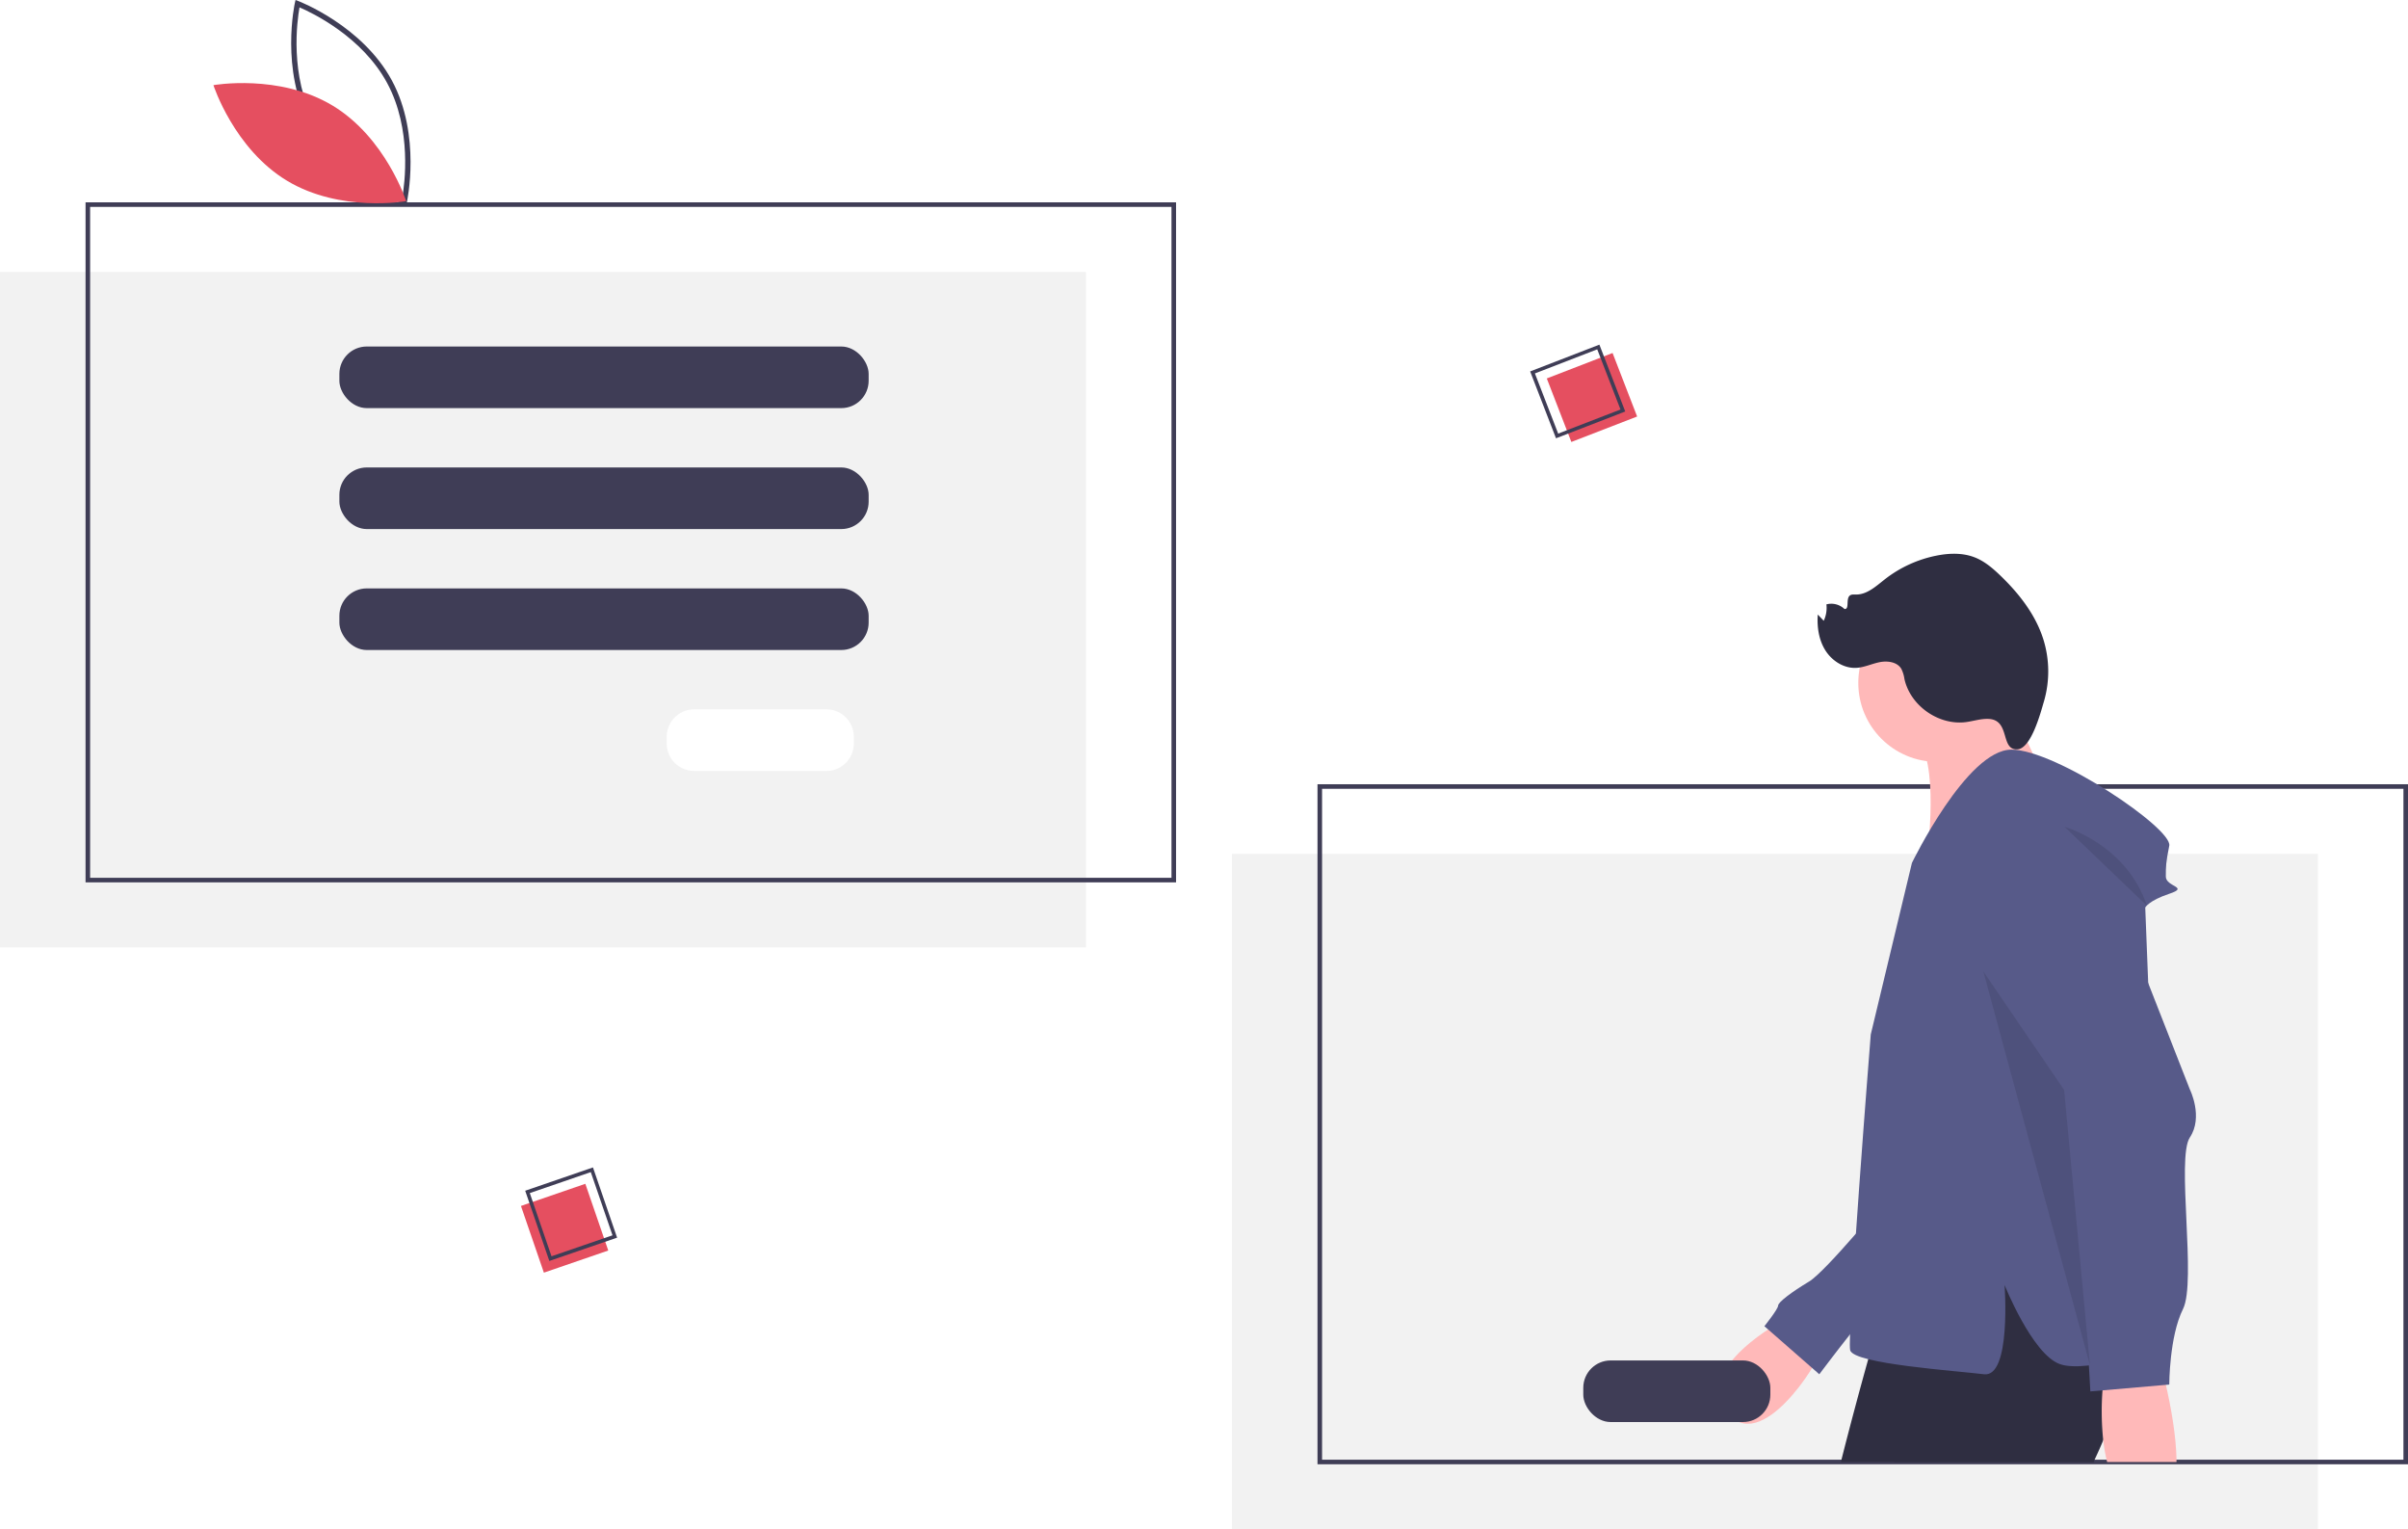 <svg id="b4b2b9fe-f942-49b6-919a-816d625fc7ce" data-name="Layer 1" xmlns="http://www.w3.org/2000/svg" width="1055.5" height="670.166" viewBox="0 0 1055.5 670.166"><title>fill_in</title><path d="M72.25,234.083v296h476v-296ZM446.508,440.763a12.035,12.035,0,0,1-12,12h-58a12.035,12.035,0,0,1-12-12v-3a12.035,12.035,0,0,1,12-12h58a12.035,12.035,0,0,1,12,12Z" transform="translate(-72.25 -114.917)" fill="#f2f2f2"/><rect x="754.598" y="274.175" width="30.913" height="29.842" transform="translate(-124.688 182.317) rotate(-21.144)" fill="#e54f60"/><path d="M784.643,295.242l-30.349,11.738-11.331-29.298,30.349-11.738Zm-29.398,9.686,27.314-10.564-10.198-26.368-27.314,10.564Z" transform="translate(-72.25 -114.917)" fill="#3f3d56"/><rect x="304.278" y="638.224" width="30.913" height="29.842" transform="translate(761.193 23.513) rotate(71.027)" fill="#e54f60"/><path d="M313.039,667.49l-10.579-30.772,29.706-10.213L342.746,657.277Zm-8.565-29.744,9.521,27.695,26.736-9.192-9.521-27.695Z" transform="translate(-72.25 -114.917)" fill="#3f3d56"/><path d="M587.75,501.583h-478v-298h478Zm-476-2h474v-294h-474Z" transform="translate(-72.25 -114.917)" fill="#3f3d56"/><rect x="540" y="374.166" width="476" height="296" fill="#f2f2f2"/><path d="M1127.75,756.583h-478v-298h478Zm-476-2h474v-294h-474Z" transform="translate(-72.25 -114.917)" fill="#3f3d56"/><rect x="148.758" y="257.846" width="232" height="27" rx="12" fill="#3f3d56"/><rect x="148.758" y="151.846" width="232" height="27" rx="12" fill="#3f3d56"/><rect x="148.758" y="204.846" width="232" height="27" rx="12" fill="#3f3d56"/><path d="M250.295,204.868l-1.267-.475c-.278-.105-27.993-10.723-40.975-34.799-12.983-24.077-6.626-53.067-6.56-53.356l.299-1.32,1.267.475c.278.105,27.992,10.723,40.975,34.799,12.983,24.077,6.626,53.067,6.56,53.356Zm-40.163-36.395c10.976,20.357,32.877,30.791,38.426,33.174,1.055-5.947,4.364-29.997-6.603-50.334-10.965-20.335-32.874-30.786-38.426-33.174C202.473,124.09,199.166,148.137,210.131,168.473Z" transform="translate(-72.25 -114.917)" fill="#3f3d56"/><path d="M217.974,161.148c23.331,14.037,32.317,41.918,32.317,41.918s-28.842,5.123-52.173-8.914-32.317-41.918-32.317-41.918S194.643,147.111,217.974,161.148Z" transform="translate(-72.25 -114.917)" fill="#e54f60"/><path d="M854.664,693.074s-40.606,21.055-25.567,40.606,40.606-22.559,40.606-25.567S854.664,693.074,854.664,693.074Z" transform="translate(-72.25 -114.917)" fill="#ffb9b9"/><path d="M899.782,638.932s-27.071,33.087-34.591,37.599S851.656,685.555,851.656,687.058s-6.016,9.024-6.016,9.024l24.063,21.055s27.071-36.095,30.079-36.095S899.782,638.932,899.782,638.932Z" transform="translate(-72.25 -114.917)" fill="#575a89"/><polygon points="917.86 640.666 830.19 640.666 836.84 598.706 842.21 564.816 845.58 543.566 878.67 531.536 886.69 543.936 911.75 582.666 913.42 598.556 913.42 598.566 917.82 640.296 917.86 640.666" fill="#2f2e41"/><path d="M1008.07,696.083s-.57,5.16-2.41,13.52c-.46,2.12-1.01,4.46-1.65,6.97-.56,2.18-1.18,4.48-1.89,6.9a211.678,211.678,0,0,1-7.96,22.59v.01c-1.25,3-2.61,6.06-4.09,9.14-.06.12-.12.25-.18.37H879.16c4.55-18.01,8.95-34.14,12-45.05,2.51-9.01,4.11-14.45,4.11-14.45l19.19-16.35,21.42-18.24,23.06-2.64,14.25-1.63,9.8-1.12,1.61-.18,3.91-.45Z" transform="translate(-72.25 -114.917)" fill="#2f2e41"/><circle cx="849.138" cy="299.264" r="34.591" fill="#ffb9b9"/><path d="M949.651,415.921l18.103,38.728-50.825,35.204s5.983-41.927-5.288-52.544S949.651,415.921,949.651,415.921Z" transform="translate(-72.25 -114.917)" fill="#ffb9b9"/><path d="M910.31,493.05s24.063-49.63,43.614-49.63,70.685,34.591,69.181,42.11-1.504,9.024-1.504,13.535,10.528,4.512,1.504,7.52-10.528,6.016-10.528,6.016l7.52,192.504s-33.087,12.032-45.118,7.52-24.063-34.591-24.063-34.591,3.008,40.606-9.024,39.102-57.15-4.512-58.654-10.528,9.024-138.363,9.024-138.363Z" transform="translate(-72.25 -114.917)" fill="#575a89"/><path d="M1026.28,755.583h-30.4a71.43,71.43,0,0,1-1.72-9.51v-.02a122.617,122.617,0,0,1-.32-21.86c.3-4.31.69-7.06.69-7.06l9.48-.56,16.09-.94s.64,2.36,1.51,6.15C1023.43,729.663,1026.23,743.733,1026.28,755.583Z" transform="translate(-72.25 -114.917)" fill="#ffb9b9"/><path d="M988.515,481.019l43.614,111.292s6.016,12.032,0,21.055,3.008,63.166-3.008,75.197-6.016,33.087-6.016,33.087L988.515,724.657l-7.52-132.347L941.892,508.09S944.9,473.499,988.515,481.019Z" transform="translate(-72.25 -114.917)" fill="#575a89"/><path d="M977.235,477.259s27.071,7.52,36.095,34.591Z" transform="translate(-72.25 -114.917)" opacity="0.1"/><path d="M944.056,429.962c-3.365-.201-6.651.937-9.994,1.38-11.957,1.587-24.396-7.089-27.036-18.858a14.469,14.469,0,0,0-1.383-4.505c-1.84-3.005-6.031-3.577-9.486-2.886s-6.73,2.308-10.248,2.492c-5.433.285-10.648-3.059-13.543-7.665s-3.715-10.273-3.324-15.699l2.604,2.733a13.228,13.228,0,0,0,1.179-7.189,8.343,8.343,0,0,1,7.902,2.022c2.296.244.563-4.259,2.269-5.816.714-.652,1.81-.529,2.777-.519,4.885.047,8.837-3.69,12.687-6.698a53.912,53.912,0,0,1,22.77-10.386c5.516-1.076,11.383-1.249,16.614.805,4.296,1.687,7.893,4.76,11.22,7.959,8.191,7.876,15.443,17.13,18.851,27.969a47.084,47.084,0,0,1,.226,27.302c-1.373,4.634-5.511,20.505-11.569,20.874C948.961,443.742,953.531,430.527,944.056,429.962Z" transform="translate(-72.25 -114.917)" fill="#2f2e41"/><polygon points="869.349 425.675 904.77 477.625 916.097 598.296 869.349 425.675" opacity="0.1"/><rect x="694" y="596.166" width="82" height="27" rx="12" fill="#3f3d56"/></svg>